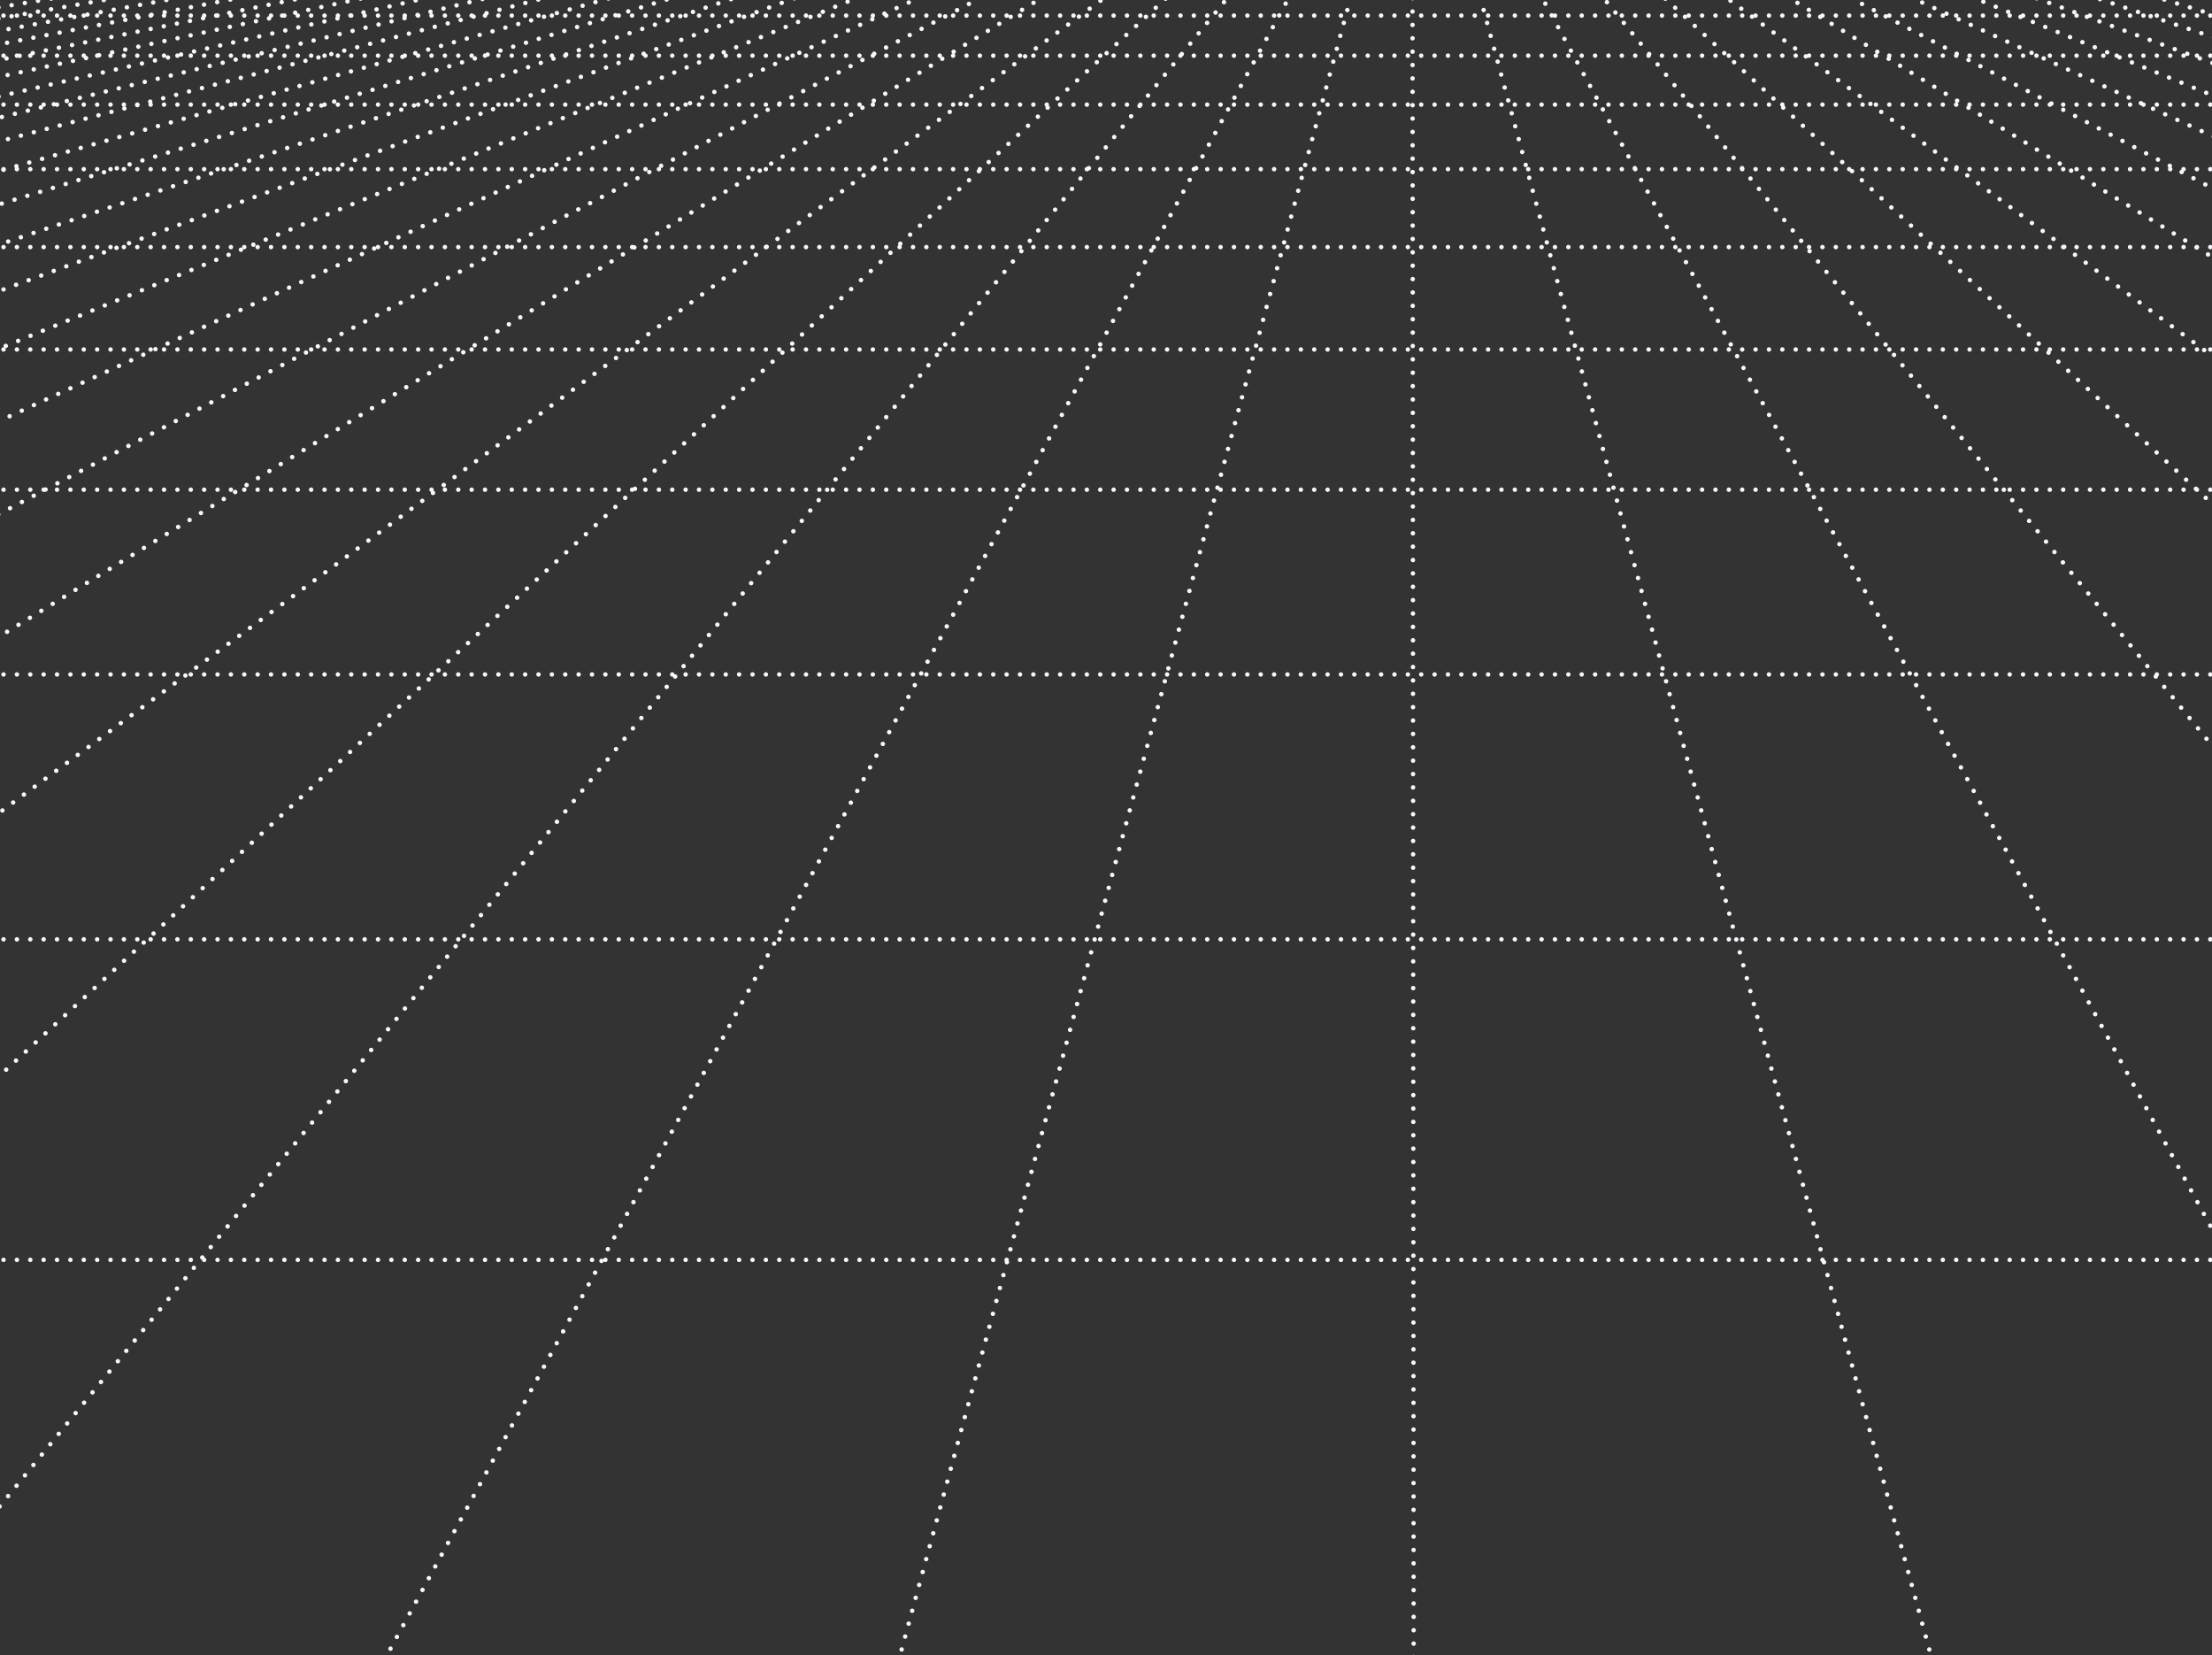 <svg id="Ebene_1" data-name="Ebene 1" xmlns="http://www.w3.org/2000/svg" xmlns:xlink="http://www.w3.org/1999/xlink" viewBox="0 0 994 743.66"><rect x="0" y="0" width="994" height="743.66" fill="#333333" stroke="none"/><defs><style>.cls-1,.cls-3{fill:none;}.cls-2{clip-path:url(#clip-path);}.cls-3{stroke:#f6f8fc;stroke-linecap:round;stroke-linejoin:round;stroke-width:2px;stroke-dasharray:0 6.01;}</style><clipPath id="clip-path"><rect id="SVGID" class="cls-1" width="993.99" height="743.66"/></clipPath></defs><title>mobil_headerZeichenfläche 2</title><g class="cls-2"><line class="cls-3" x1="634.67" y1="-103" x2="635.46" y2="1031"/><line class="cls-3" x1="17.46" y1="1031" x2="634.67" y2="-103"/><line class="cls-3" x1="-288.54" y1="1031" x2="634.67" y2="-103"/><line class="cls-3" x1="-903.54" y1="1031" x2="634.67" y2="-103"/><line class="cls-3" x1="-1216.54" y1="1031" x2="634.67" y2="-103"/><line class="cls-3" x1="-1522.2" y1="1031" x2="634.67" y2="-103"/><line class="cls-3" x1="-1830.2" y1="1031" x2="634.67" y2="-103"/><line class="cls-3" x1="-2139.2" y1="1031" x2="634.67" y2="-103"/><line class="cls-3" x1="-2446.2" y1="1031" x2="634.67" y2="-103"/><line class="cls-3" x1="326.32" y1="1031" x2="634.67" y2="-103"/><line class="cls-3" x1="-593.29" y1="1031" x2="634.67" y2="-103"/><line class="cls-3" x1="-2748.67" y1="1031" x2="634.67" y2="-103"/><line class="cls-3" x1="-3061.67" y1="1031" x2="634.67" y2="-103"/><line class="cls-3" x1="-3369.67" y1="1031" x2="634.67" y2="-103"/><line class="cls-3" x1="-3675.67" y1="1030" x2="636.67" y2="-104"/><line class="cls-3" x1="-3985.67" y1="1031" x2="634.67" y2="-103"/><line class="cls-3" x1="-4287.67" y1="1031" x2="634.67" y2="-103"/><line class="cls-3" x1="-4601.67" y1="1031" x2="634.67" y2="-103"/><line class="cls-3" x1="-4907.67" y1="1031" x2="634.67" y2="-103"/><line class="cls-3" x1="-5224.67" y1="1031" x2="634.67" y2="-103"/><line class="cls-3" x1="-5528.67" y1="1031" x2="634.67" y2="-103"/><line class="cls-3" x1="-5837.67" y1="1031" x2="634.67" y2="-103"/><line class="cls-3" x1="-6141.67" y1="1031" x2="634.67" y2="-103"/><line class="cls-3" x1="1254.67" y1="1031" x2="637.46" y2="-103"/><line class="cls-3" x1="1560.67" y1="1031" x2="637.46" y2="-103"/><line class="cls-3" x1="2175.67" y1="1031" x2="637.46" y2="-103"/><line class="cls-3" x1="2488.67" y1="1031" x2="637.46" y2="-103"/><line class="cls-3" x1="2794.33" y1="1031" x2="637.46" y2="-103"/><line class="cls-3" x1="3102.33" y1="1031" x2="637.46" y2="-103"/><line class="cls-3" x1="3411.33" y1="1031" x2="637.46" y2="-103"/><line class="cls-3" x1="3718.33" y1="1031" x2="637.46" y2="-103"/><line class="cls-3" x1="945.8" y1="1031" x2="637.46" y2="-103"/><line class="cls-3" x1="1865.41" y1="1031" x2="637.46" y2="-103"/><line class="cls-3" x1="4020.79" y1="1031" x2="637.46" y2="-103"/><line class="cls-3" x1="4333.79" y1="1031" x2="637.46" y2="-103"/><line class="cls-3" x1="4641.79" y1="1031" x2="637.46" y2="-103"/><line class="cls-3" x1="4949.79" y1="1031" x2="637.46" y2="-103"/><line class="cls-3" x1="5257.79" y1="1031" x2="637.46" y2="-103"/><line class="cls-3" x1="5559.79" y1="1031" x2="637.46" y2="-103"/><line class="cls-3" x1="5873.79" y1="1031" x2="637.46" y2="-103"/><line class="cls-3" x1="6179.79" y1="1031" x2="637.46" y2="-103"/><line class="cls-3" x1="6496.79" y1="1031" x2="637.46" y2="-103"/><line class="cls-3" x1="6800.79" y1="1031" x2="637.46" y2="-103"/><line class="cls-3" x1="7109.79" y1="1031" x2="637.46" y2="-103"/><line class="cls-3" x1="7413.79" y1="1031" x2="637.46" y2="-103"/><line class="cls-3" x1="-1152.33" y1="566" x2="2110.67" y2="566"/><line class="cls-3" x1="-1152.33" y1="422" x2="2110.67" y2="422"/><line class="cls-3" x1="-1152.33" y1="220" x2="2110.67" y2="220"/><line class="cls-3" x1="-1152.33" y1="157" x2="2110.67" y2="157"/><line class="cls-3" x1="-1152.33" y1="111" x2="2110.67" y2="111"/><line class="cls-3" x1="-1152.33" y1="76" x2="2110.67" y2="76"/><line class="cls-3" x1="-1152.33" y1="47" x2="2110.67" y2="47"/><line class="cls-3" x1="-1152.33" y1="25" x2="2110.67" y2="25"/><line class="cls-3" x1="-1152.33" y1="7" x2="2110.67" y2="7"/><line class="cls-3" x1="-1152.33" y1="303" x2="2110.67" y2="303"/></g></svg>